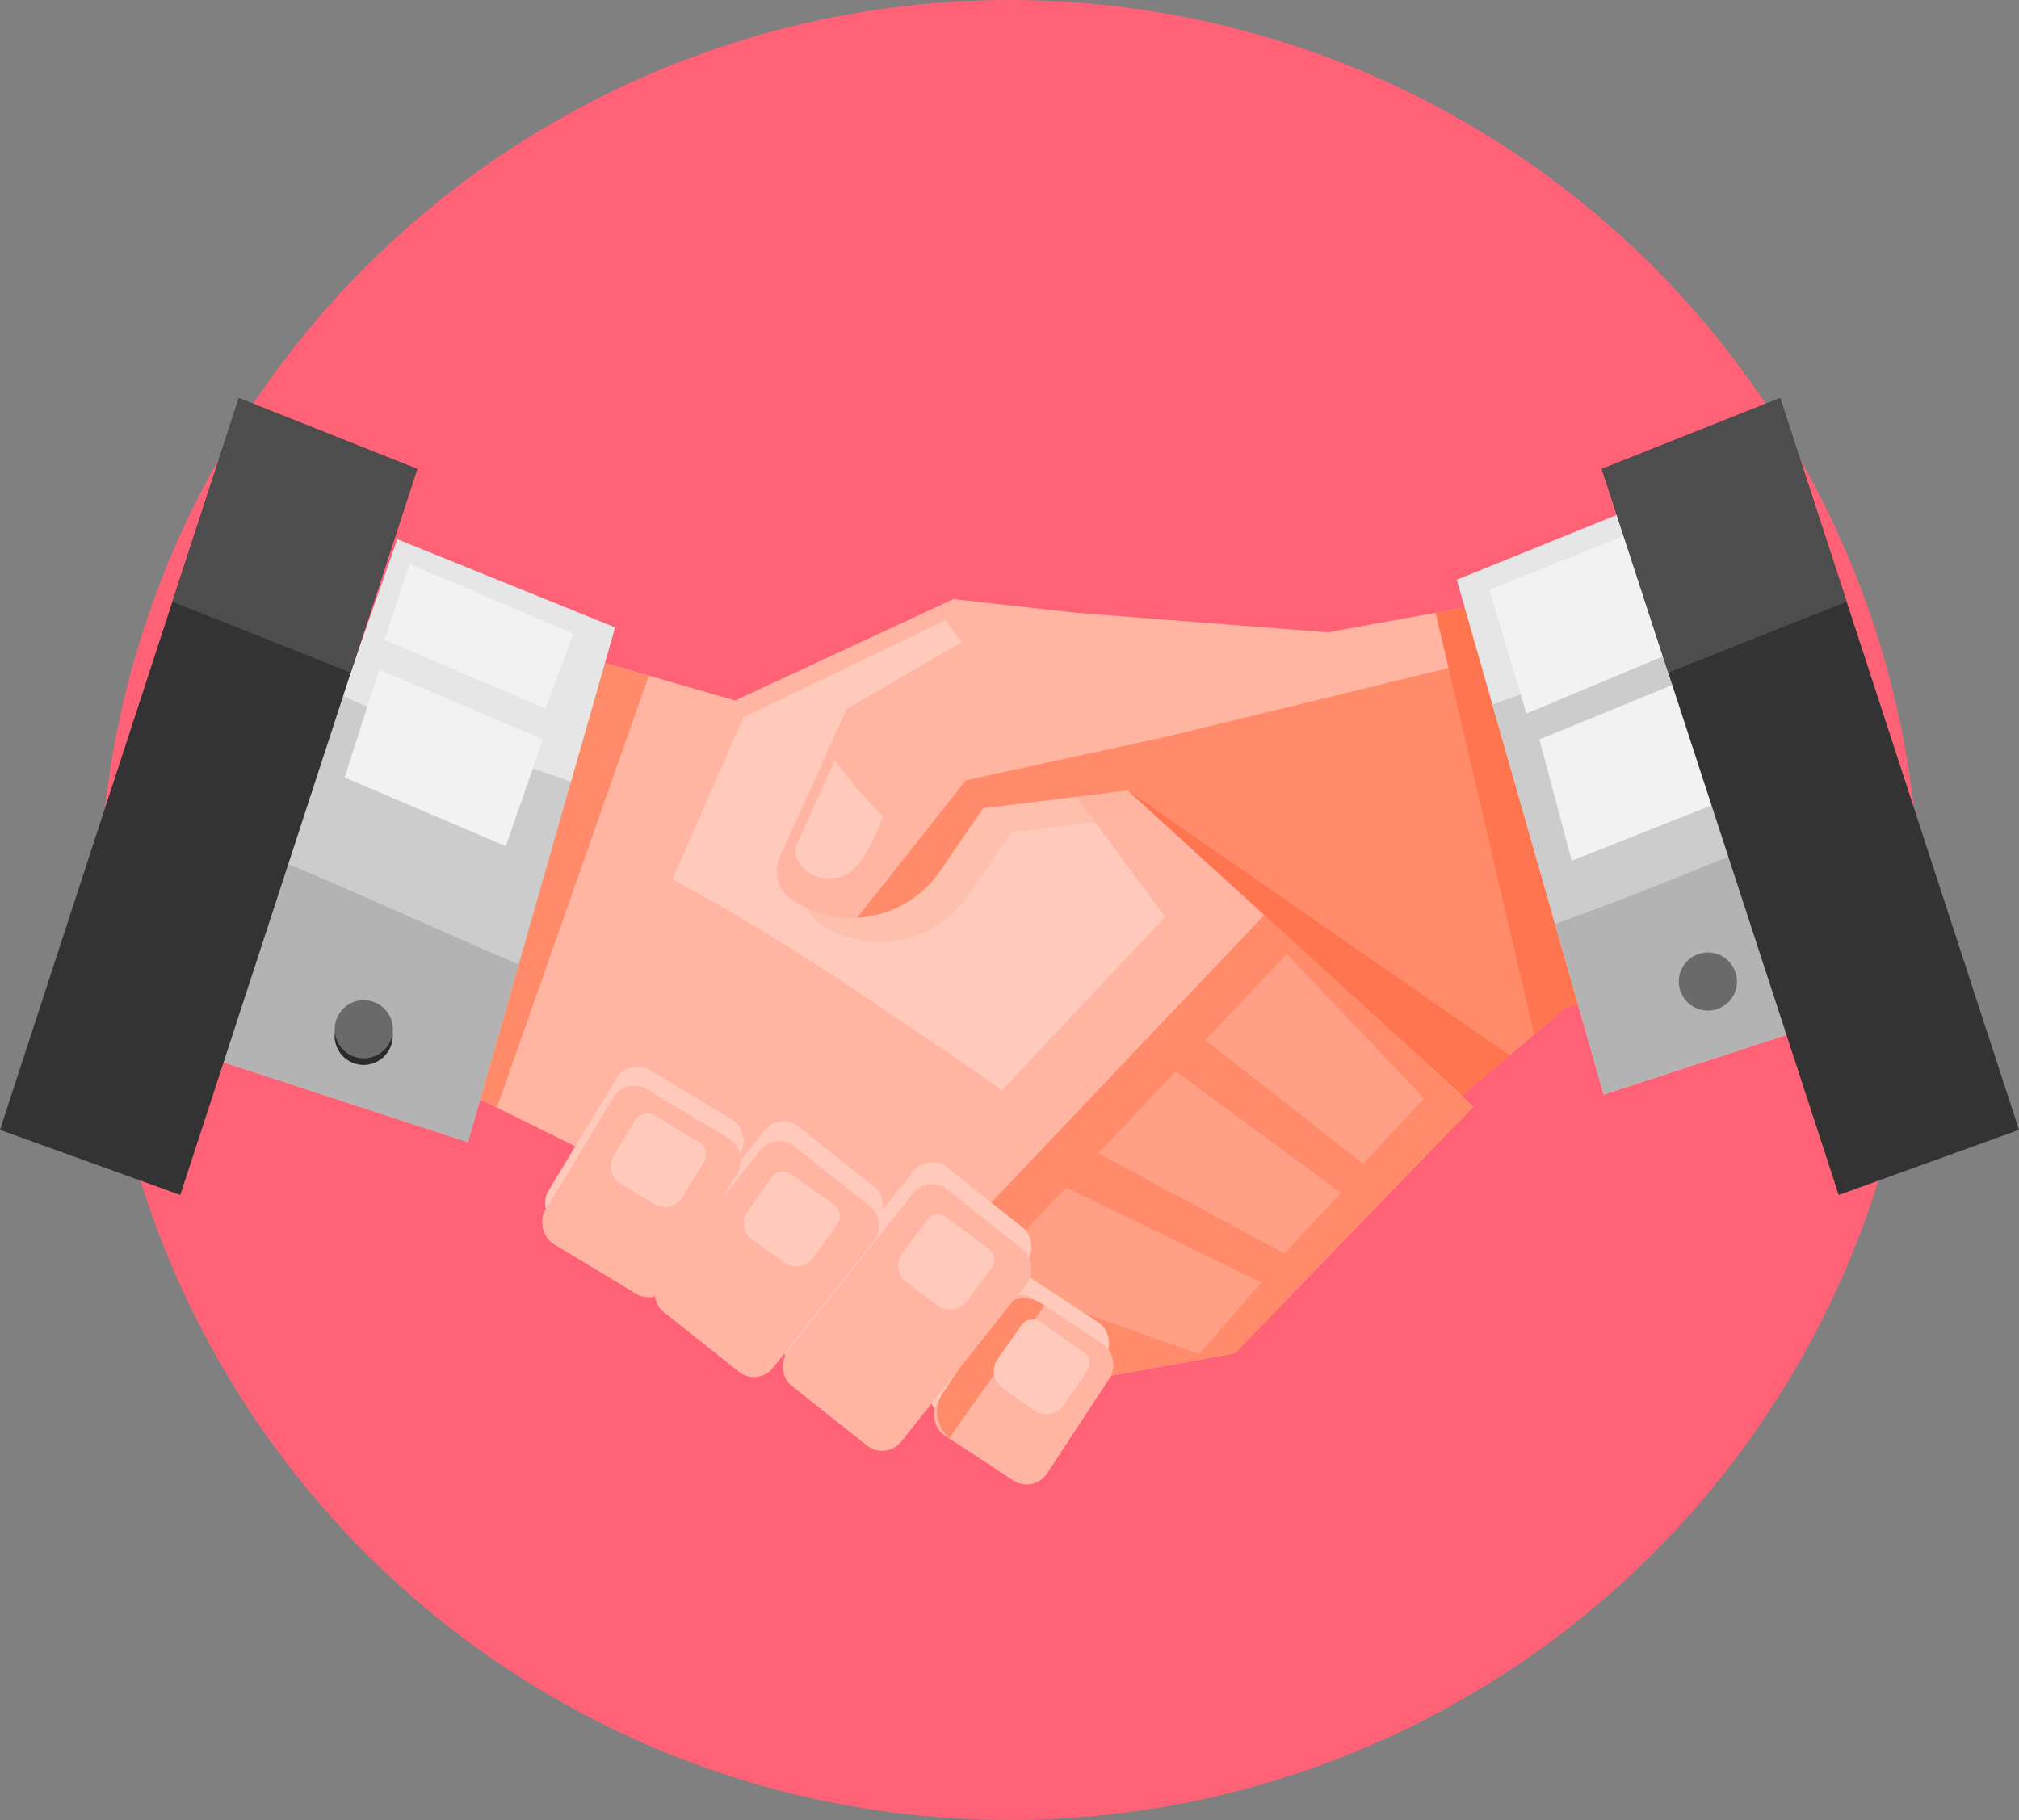 <?xml version="1.0" encoding="UTF-8"?>
<svg xmlns="http://www.w3.org/2000/svg" viewBox="0 0 196.21 176.91">
  <rect x="0" y="0" width="196.21" height="176.91" fill="#808080" stroke="none"/>
  <defs>
    <style>
      .cls-1, .cls-2 {
        opacity: .5;
      }

      .cls-1, .cls-2, .cls-3, .cls-4, .cls-5, .cls-6, .cls-7, .cls-8, .cls-9, .cls-10, .cls-11, .cls-12, .cls-13, .cls-14, .cls-15 {
        stroke-width: 0px;
      }

      .cls-1, .cls-2, .cls-12 {
        fill: #ffb5a1;
      }

      .cls-2 {
        mix-blend-mode: multiply;
      }

      .cls-16 {
        isolation: isolate;
      }

      .cls-3 {
        fill: #f2f2f2;
      }

      .cls-4 {
        fill: #4d4d4d;
      }

      .cls-5 {
        fill: #2b2b2b;
      }

      .cls-6 {
        fill: #ccc;
      }

      .cls-7 {
        fill: #b3b3b3;
      }

      .cls-8 {
        fill: #333;
      }

      .cls-9 {
        fill: #ff8b6b;
      }

      .cls-10 {
        fill: #ff754f;
      }

      .cls-11 {
        fill: #ff6176;
      }

      .cls-13 {
        fill: #ffcabb;
      }

      .cls-14 {
        fill: #e6e6e6;
      }

      .cls-15 {
        fill: #6a6a6a;
      }
    </style>
  </defs>
  <g class="cls-16">
    <g id="Layer_2" data-name="Layer 2">
      <g id="OBJECTS">
        <g>
          <circle class="cls-11" cx="98.1" cy="88.45" r="88.45"/>
          <g>
            <g>
              <path class="cls-12" d="m71.44,68.09l21.2-9.86,13.31,1.49s-4.55,8.07.97,12.97l36.24,34.88-23.14,23.96-15.11,2.75s-25.97-11.06-34.26-15.49c-2.92-1.56-33.33-16.55-33.33-16.55l14.77-39.73,19.36,5.58Z"/>
              <path class="cls-13" d="m87.63,99.29c3.26,2.21,6.54,4.4,9.75,6.68l15.86-16.86-21.37-28.82-19.63,9.44-6.91,15.77c7.76,4.06,15.04,8.86,22.3,13.79Z"/>
              <path class="cls-9" d="m122.99,88.81l-35.83,37.73c8.98,4,17.75,7.74,17.75,7.74l15.11-2.75,23.14-23.96-20.17-18.76Z"/>
              <polygon class="cls-1" points="95.41 124.09 116.53 131.62 122.58 124.66 103.6 115.42 95.41 124.09"/>
              <polygon class="cls-9" points="63.05 65.67 52.09 62.51 37.31 102.24 48.29 107.66 63.05 65.67"/>
              <path class="cls-1" d="m117.14,101.1l15.33,12.01,5.92-6.34-13.34-14.05c-2.66,2.81-5.3,5.6-7.92,8.38Z"/>
              <path class="cls-1" d="m106.74,112.1l18.07,9.74,5.51-5.9-16.06-11.8c-2.52,2.67-5.03,5.32-7.52,7.95Z"/>
            </g>
            <g>
              <polygon class="cls-6" points="59.76 60.99 45.48 111.02 20.89 102.98 38.62 52.43 59.76 60.99"/>
              <path class="cls-14" d="m55.49,75.97l4.28-14.98-21.15-8.57-5.34,15.22c7.21,3.22,14.73,5.73,22.2,8.33Z"/>
              <path class="cls-7" d="m27.61,83.81l-6.72,19.17,24.59,8.03,4.94-17.29c-2.15-.8-17.26-7.63-22.8-9.91Z"/>
              <polygon class="cls-3" points="53.02 68.87 55.71 61.6 39.8 54.82 37.37 62.19 53.02 68.87"/>
              <polygon class="cls-3" points="49.15 82.25 52.77 71.87 36.86 65.09 33.49 75.57 49.15 82.25"/>
              <g>
                <path class="cls-5" d="m38.17,100.75c-.04,1.56-1.34,2.8-2.9,2.76s-2.8-1.34-2.75-2.9c.04-1.56,1.34-2.8,2.9-2.75,1.56.04,2.8,1.34,2.75,2.9Z"/>
                <path class="cls-15" d="m38.18,100.11c-.04,1.56-1.34,2.8-2.9,2.76-1.56-.04-2.8-1.34-2.75-2.9.04-1.56,1.34-2.8,2.9-2.75,1.56.04,2.8,1.34,2.75,2.9Z"/>
              </g>
            </g>
            <g>
              <path class="cls-2" d="m106.92,72.69c-3.81-3.38-2.83-8.26-1.85-10.97l-3.18-.25-16.84,9.75-6.49,14.38c-.69,1.53-.17,3.33,1.23,4.25,4.73,3.11,11.07,1.87,14.27-2.8l4.23-6.16,14.07-1.73-5.45-6.48Z"/>
              <path class="cls-12" d="m148.47,57.95l-19.44,3.51-29.9-2.32-16.84,9.75-6.49,14.38c-.69,1.53-.17,3.33,1.23,4.25h0c4.73,3.11,11.07,1.87,14.27-2.8l4.23-6.16,14.07-1.73,32.48,29.66,10.17-8.63,13.53-2.97-17.31-36.94Z"/>
              <path class="cls-13" d="m81.12,73.91l-3.9,8.64c-.07.11.51,3.42,4.35,2.7,1.83-.35,3.26-3.25,4.23-5.87-1.71-1.67-3.19-3.57-4.68-5.47Z"/>
              <path class="cls-9" d="m164.56,92.29l-13.94-29.75-37.6,9.14-19.15,4.16-10.57,13.36c3.11-.17,6.12-1.72,8.01-4.48l4.23-6.16,14.07-1.73,32.48,29.66,10.17-8.63,11.71-2.57.59-3.01Z"/>
              <polygon class="cls-10" points="149.09 100.55 152.26 97.86 165.78 94.9 148.47 57.95 139.52 59.57 149.09 100.55"/>
              <polygon class="cls-10" points="146.71 102.57 109.6 76.83 142.09 106.49 146.71 102.57"/>
            </g>
            <g>
              <g>
                <rect class="cls-13" x="92.68" y="125.04" width="12.75" height="15.88" rx="2.36" ry="2.36" transform="translate(89.15 -32.54) rotate(33.26)"/>
                <rect class="cls-12" x="93.11" y="127.13" width="12.75" height="15.88" rx="2.36" ry="2.36" transform="translate(90.37 -32.44) rotate(33.26)"/>
                <path class="cls-9" d="m92.26,139.78c2.99-4.34,6.1-8.63,9.27-12.87l-.28-.18c-1.51-.99-3.55-.57-4.54.94l-5.11,7.79c-.93,1.41-.61,3.27.67,4.32Z"/>
                <path class="cls-13" d="m98.56,129.28h5.09c.75,0,1.36.61,1.36,1.36v4.01c0,1.12-.91,2.03-2.03,2.03h-3.75c-1.12,0-2.03-.91-2.03-2.03v-4.01c0-.75.61-1.36,1.36-1.36Z" transform="translate(94.85 -33.95) rotate(35.1)"/>
              </g>
              <g>
                <rect class="cls-13" x="81.1" y="113.77" width="14.11" height="24.34" rx="2.36" ry="2.36" transform="translate(97.46 -27.51) rotate(38.46)"/>
                <rect class="cls-12" x="81.1" y="115.9" width="14.11" height="24.34" rx="2.36" ry="2.36" transform="translate(98.78 -27.05) rotate(38.46)"/>
                <path class="cls-13" d="m89.28,119.11h5.09c.75,0,1.36.61,1.36,1.36v4.01c0,1.12-.91,2.03-2.03,2.03h-3.75c-1.12,0-2.03-.91-2.03-2.03v-4.01c0-.75.61-1.36,1.36-1.36Z" transform="translate(92.07 -30.53) rotate(36.88)"/>
              </g>
              <g>
                <rect class="cls-13" x="67.84" y="110.2" width="14.11" height="20.51" rx="2.36" ry="2.36" transform="translate(91.17 -20.45) rotate(38.46)"/>
                <rect class="cls-12" x="67.45" y="112.13" width="14.11" height="20.51" rx="2.36" ry="2.36" transform="translate(92.29 -19.79) rotate(38.46)"/>
                <path class="cls-13" d="m74.26,114.92h5.09c.75,0,1.36.61,1.36,1.36v4.01c0,1.12-.91,2.03-2.03,2.03h-3.75c-1.12,0-2.03-.91-2.03-2.03v-4.01c0-.75.61-1.36,1.36-1.36Z" transform="translate(82.88 -22.57) rotate(35.38)"/>
              </g>
              <g>
                <rect class="cls-13" x="55.57" y="105.17" width="14.11" height="17.56" rx="2.36" ry="2.36" transform="translate(67.93 -15.97) rotate(31.13)"/>
                <rect class="cls-12" x="55.28" y="107.03" width="14.11" height="17.56" rx="2.36" ry="2.36" transform="translate(68.85 -15.55) rotate(31.13)"/>
                <path class="cls-13" d="m61.32,109.19h5.09c.75,0,1.36.61,1.36,1.36v4.01c0,1.12-.91,2.03-2.03,2.03h-3.75c-1.12,0-2.03-.91-2.03-2.03v-4.01c0-.75.61-1.36,1.36-1.36Z" transform="translate(67.56 -16.76) rotate(31.13)"/>
              </g>
            </g>
            <g>
              <polygon class="cls-14" points="141.57 56.35 155.86 106.37 180.45 98.34 162.72 47.78 141.57 56.35"/>
              <path class="cls-6" d="m162.7,62.34c-5.77,2.37-11.86,3.9-17.66,6.16l10.82,37.87,24.59-8.03-13.3-37.92c-1.47.66-2.95,1.31-4.44,1.92Z"/>
              <path class="cls-7" d="m151.13,89.8l4.73,16.57,24.59-8.03-6.2-17.67c-7.66,3.17-15.31,6.36-23.12,9.13Z"/>
              <path class="cls-15" d="m163.15,95.47c.04,1.56,1.34,2.8,2.9,2.76,1.56-.04,2.8-1.34,2.75-2.9-.04-1.56-1.34-2.8-2.9-2.75-1.56.04-2.8,1.34-2.75,2.9Z"/>
            </g>
            <polygon class="cls-3" points="144.75 57.34 161.26 50.7 165.92 62 148.34 69.36 144.75 57.34"/>
            <polygon class="cls-3" points="149.6 71.87 166.57 64.93 170.76 76.53 152.74 83.66 149.6 71.87"/>
            <polygon class="cls-8" points="23.21 38.69 0 109.82 17.52 116.15 40.55 45.58 23.21 38.69"/>
            <polygon class="cls-4" points="34.09 65.38 40.55 45.58 23.21 38.69 16.75 58.49 34.09 65.38"/>
            <polygon class="cls-8" points="173 38.69 196.21 109.82 178.69 116.15 155.66 45.58 173 38.69"/>
            <polygon class="cls-4" points="162.12 65.38 155.66 45.58 173 38.69 179.46 58.49 162.12 65.38"/>
          </g>
        </g>
      </g>
    </g>
  </g>
</svg>